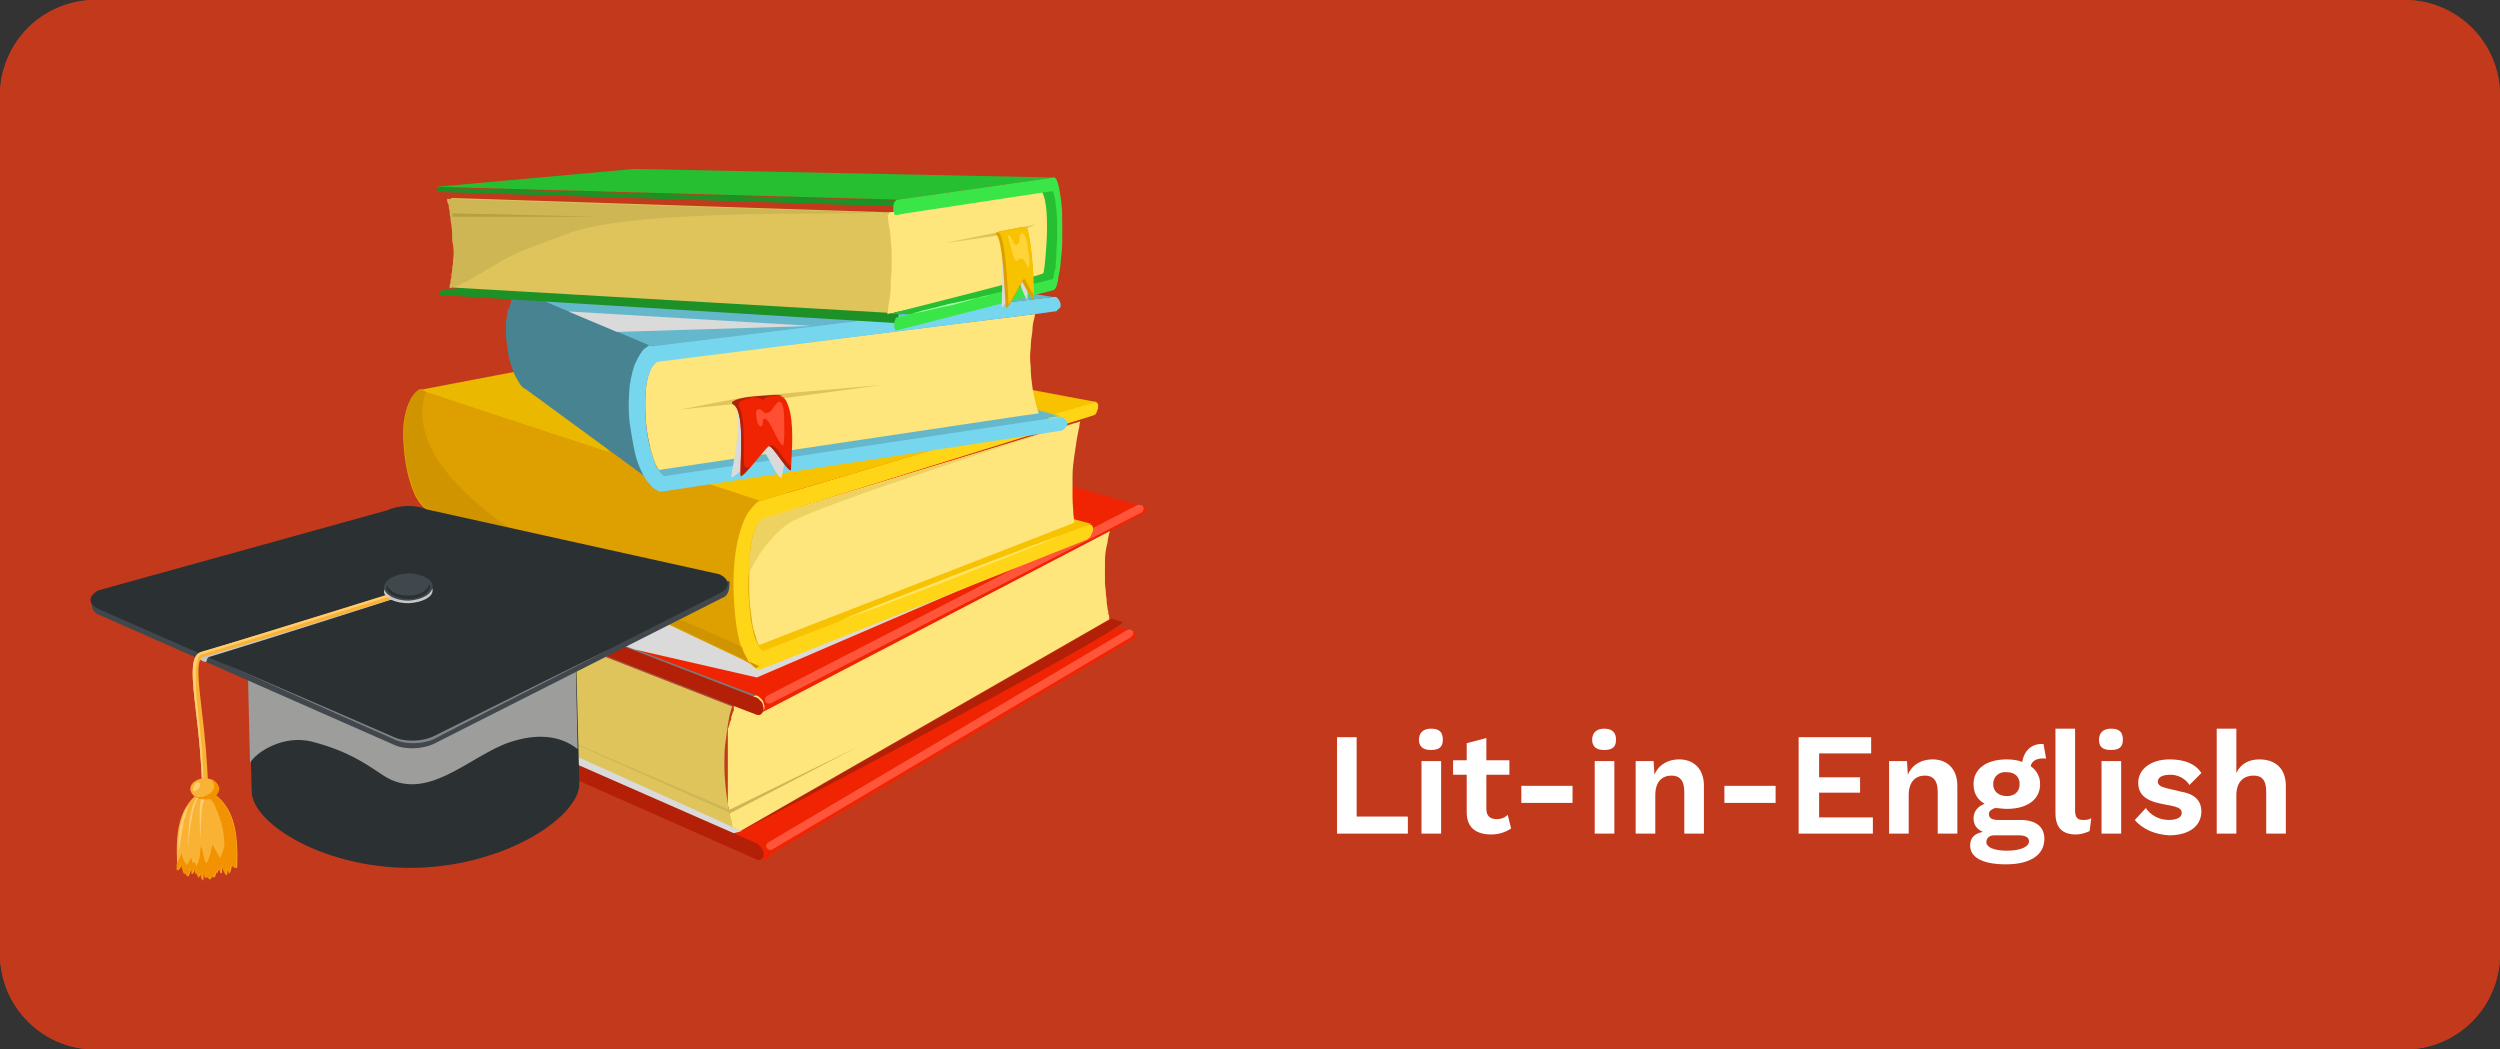 <?xml version="1.0" encoding="utf-8"?>
<!-- Generator: Adobe Illustrator 23.0.1, SVG Export Plug-In . SVG Version: 6.00 Build 0)  -->
<svg version="1.1" id="Layer_1" xmlns="http://www.w3.org/2000/svg" xmlns:xlink="http://www.w3.org/1999/xlink" x="0px" y="0px"
	 viewBox="0 0 293 123" style="enable-background:new 0 0 293 123;" xml:space="preserve">
<rect x="0" y="0" width="293" height="123" fill="#333333" stroke="none"/>
<style type="text/css">
	.st0{clip-path:url(#SVGID_4_);fill:#C3391C;}
	.st1{opacity:0.27;clip-path:url(#SVGID_4_);}
	.st2{fill:#C3391C;}
	.st3{fill:#FFFFFF;}
	.st4{enable-background:new    ;}
	.st5{clip-path:url(#SVGID_8_);enable-background:new    ;}
	.st6{fill:#103D63;}
	.st7{fill:#0F3B60;}
	.st8{clip-path:url(#SVGID_10_);enable-background:new    ;}
	.st9{fill:#767676;}
	.st10{fill:#7A7A7A;}
	.st11{fill:#7E7E7E;}
	.st12{fill:#838383;}
	.st13{fill:#878787;}
	.st14{fill:#8C8C8C;}
	.st15{fill:#909090;}
	.st16{fill:#F02402;}
	.st17{fill:#B32007;}
	.st18{fill:#FEE57C;}
	.st19{fill:#FF563B;}
	.st20{fill:#DADADA;}
	.st21{fill:#DEC45B;}
	.st22{fill:#CFB655;}
	.st23{fill:#F7C200;}
	.st24{fill:#DE9F00;}
	.st25{fill:#EDD161;}
	.st26{fill:#FFD518;}
	.st27{fill:#EBB800;}
	.st28{clip-path:url(#SVGID_12_);enable-background:new    ;}
	.st29{fill:#11446E;}
	.st30{fill:#65B8CC;}
	.st31{fill:#488391;}
	.st32{fill:#75D6ED;}
	.st33{fill:#1D9125;}
	.st34{fill:#26BF31;}
	.st35{fill:#3AE647;}
	.st36{fill:#D4BB57;}
	.st37{fill:#B89F42;}
	.st38{fill:#FFE466;}
	.st39{fill:#A5FFAD;}
	.st40{fill:#CF9400;}
	.st41{fill:#FF4E31;}
	.st42{fill:#FFD438;}
	.st43{fill:#2B3033;}
	.st44{fill:#9D9D9C;}
	.st45{fill:#41484D;}
	.st46{fill:#808385;}
	.st47{fill:#C6C6C6;}
	.st48{fill:#F9B233;}
	.st49{fill:#FFCD73;}
	.st50{fill:#F39200;}
</style>
<g>
	<g>
		<g>
			<defs>
				<path id="SVGID_1_" d="M281.8,123H11.2C5,123,0,118,0,111.8V11.2C0,5,5,0,11.2,0h270.6C288,0,293,5,293,11.2v100.6
					C293,118,288,123,281.8,123z"/>
			</defs>
			<clipPath id="SVGID_2_">
				<use xlink:href="#SVGID_1_"  style="overflow:visible;"/>
			</clipPath>
		</g>
		<g>
			<defs>
				<path id="SVGID_3_" d="M281.8,123H11.2C5,123,0,118,0,111.8V11.2C0,5,5,0,11.2,0h270.6C288,0,293,5,293,11.2v100.6
					C293,118,288,123,281.8,123z"/>
			</defs>
			<use xlink:href="#SVGID_3_"  style="overflow:visible;fill:#C3391C;"/>
			<clipPath id="SVGID_4_">
				<use xlink:href="#SVGID_3_"  style="overflow:visible;"/>
			</clipPath>
			<path class="st0" d="M281.8,123H11.2C5,123,0,118,0,111.8V11.2C0,5,5,0,11.2,0h270.6C288,0,293,5,293,11.2v100.6
				C293,118,288,123,281.8,123z"/>
			<g class="st1">
				<path class="st2" d="M4.7-39.7c-18.4,4.2-40.4,17.5-51.4,32.8c-9.7,13.4-16,27.9-16.8,44.4C-65,64-61.8,93.1-43.5,112.4
					c12.4,13.2,29.9,23.7,47.5,28.4c13.1,3.4,53.2,6.9,72.1,0c14.1-5.1,27.8-11.7,38.1-22.5c6.1-6.4,11.7-13.2,15.9-21
					c7.1-13.3,9.6-28.8,8.1-43.8c-1.4-15-4.6-30.7-11.8-44c-7-13-16.1-23.5-28-32.1C85.4-32,47.1-49.3,4.7-39.7z"/>
			</g>
		</g>
		<g>
			<defs>
				<path id="SVGID_5_" d="M281.8,123H11.2C5,123,0,118,0,111.8V11.2C0,5,5,0,11.2,0h270.6C288,0,293,5,293,11.2v100.6
					C293,118,288,123,281.8,123z"/>
			</defs>
			<clipPath id="SVGID_6_">
				<use xlink:href="#SVGID_5_"  style="overflow:visible;"/>
			</clipPath>
		</g>
	</g>
	<g>
		<g>
			<path class="st3" d="M165,95.8v1.9h-8.3V86.4h2.3v9.3H165z"/>
			<path class="st3" d="M166.3,86.7c0-0.8,0.5-1.3,1.4-1.3c1,0,1.4,0.4,1.4,1.3s-0.5,1.2-1.4,1.2C166.8,87.9,166.3,87.5,166.3,86.7z
				 M168.9,97.7h-2.3v-8.5h2.3V97.7z"/>
			<path class="st3" d="M177.1,97.1c-0.6,0.4-1.4,0.7-2.3,0.7c-1.7,0-2.9-0.7-2.9-2.6v-4.4h-1.6v-1.7h1.6v-2l2.3-0.6v2.6h2.7v1.7
				h-2.7v4c0,0.8,0.4,1.2,1.2,1.2c0.6,0,1-0.2,1.3-0.5L177.1,97.1z"/>
			<path class="st3" d="M184.3,94.1h-6v-2h6V94.1z"/>
			<path class="st3" d="M186.6,86.7c0-0.8,0.5-1.3,1.4-1.3s1.4,0.4,1.4,1.3s-0.5,1.2-1.4,1.2S186.6,87.5,186.6,86.7z M189.2,97.7
				h-2.3v-8.5h2.3V97.7z"/>
			<path class="st3" d="M199.7,92.1v5.6h-2.3v-4.9c0-1.4-0.6-1.9-1.5-1.9c-1,0-1.9,0.6-1.9,2.3v4.5h-2.3v-8.5h2.1l0.1,1.6
				c0.5-1.2,1.6-1.8,2.9-1.8C198.4,89,199.7,90,199.7,92.1z"/>
			<path class="st3" d="M208.1,94.1h-6v-2h6V94.1z"/>
			<path class="st3" d="M210.9,86.4h8.4v1.9h-6.1v2.8h4.8v1.8h-4.8v2.9h6.3v1.9h-8.7V86.4z"/>
			<path class="st3" d="M229.4,92.1v5.6h-2.3v-4.9c0-1.4-0.6-1.9-1.5-1.9c-1,0-1.9,0.6-1.9,2.3v4.5h-2.3v-8.5h2.1l0.1,1.6
				c0.5-1.2,1.6-1.8,2.9-1.8C228.1,89,229.4,90,229.4,92.1z"/>
			<path class="st3" d="M239.6,98.3c0,2-1.8,3-4.5,3c-2.9,0-4.2-0.9-4.2-2.2c0-0.8,0.4-1.4,1.5-1.6c-0.7-0.3-1.1-0.8-1.1-1.6
				c0-0.8,0.5-1.4,1.3-1.7c-0.9-0.5-1.3-1.3-1.3-2.3c0-1.8,1.5-2.9,3.9-2.9c0.7,0,1.3,0.1,1.8,0.3c0.2-1.2,1-2.2,2.5-2.1l0.3,1.7
				c-1.1-0.1-1.7,0.3-1.8,0.9c0.7,0.5,1.1,1.2,1.1,2.1c0,1.8-1.5,2.9-3.9,2.9c-0.5,0-1-0.1-1.4-0.1c-0.5,0.2-0.7,0.4-0.7,0.7
				c0,0.5,0.4,0.7,1.1,0.7h2.6C238.6,96.1,239.6,96.9,239.6,98.3z M237.8,98.6c0-0.4-0.3-0.7-1.2-0.7h-2.9c-0.5,0-0.9,0.3-0.9,0.8
				c0,0.6,0.9,1,2.4,1C236.9,99.7,237.8,99.2,237.8,98.6z M233.6,91.9c0,0.9,0.7,1.4,1.6,1.4c0.9,0,1.5-0.5,1.5-1.4
				c0-0.9-0.6-1.4-1.5-1.4C234.3,90.4,233.6,91,233.6,91.9z"/>
			<path class="st3" d="M243.2,95c0,0.8,0.3,1.1,0.9,1.1c0.4,0,0.6,0,1-0.2l-0.2,1.5c-0.4,0.2-1,0.4-1.6,0.4c-1.6,0-2.4-0.8-2.4-2.5
				v-9.9h2.3V95z"/>
			<path class="st3" d="M246,86.7c0-0.8,0.5-1.3,1.4-1.3c1,0,1.4,0.4,1.4,1.3s-0.5,1.2-1.4,1.2C246.4,87.9,246,87.5,246,86.7z
				 M248.6,97.7h-2.3v-8.5h2.3V97.7z"/>
			<path class="st3" d="M250.2,96.1l1.3-1.4c0.5,0.8,1.5,1.4,2.7,1.4c0.9,0,1.5-0.3,1.5-0.8c0-0.4-0.2-0.6-0.9-0.8l-1.5-0.3
				c-2-0.4-2.7-1.2-2.7-2.5c0-1.4,1.3-2.7,3.7-2.7c1.7,0,3,0.5,3.7,1.6l-1.4,1.4c-0.5-0.8-1.4-1.2-2.2-1.2c-1,0-1.5,0.3-1.5,0.8
				c0,0.4,0.3,0.6,1.1,0.8l1.7,0.4c1.7,0.3,2.3,1.2,2.3,2.3c0,1.6-1.3,2.8-3.8,2.8C252.6,97.8,251.1,97.2,250.2,96.1z"/>
			<path class="st3" d="M259.8,85.4h2.3v5.2c0.5-1.1,1.5-1.6,2.7-1.6c1.8,0,3.1,1,3.1,3.1v5.6h-2.3v-4.9c0-1.5-0.6-1.9-1.5-1.9
				c-1,0-2,0.6-2,2.3v4.5h-2.3V85.4z"/>
		</g>
	</g>
	<g>
		<g>
			<g class="st4">
				<defs>
					<path id="SVGID_7_" class="st4" d="M91.4,61.9C76.2,68.5,61,75.1,45.8,81.7l0,0l0,0l0,0l0,0L91.4,61.9
						C91.4,61.9,91.4,61.9,91.4,61.9L91.4,61.9L91.4,61.9L91.4,61.9z"/>
				</defs>
				<clipPath id="SVGID_8_">
					<use xlink:href="#SVGID_7_"  style="overflow:visible;"/>
				</clipPath>
				<g class="st5">
					<polygon class="st6" points="45.8,81.7 91.5,61.9 91.4,61.9 91.4,61.9 91.4,61.9 91.4,61.9 45.8,81.7 45.8,81.7 45.8,81.7 
						45.8,81.7 45.8,81.7 					"/>
					<polygon class="st7" points="45.8,81.7 91.4,61.9 91.4,61.9 91.4,61.9 91.4,61.9 91.4,61.9 45.8,81.7 45.8,81.7 45.8,81.7 
						45.8,81.7 45.8,81.7 					"/>
				</g>
			</g>
			<g class="st4">
				<defs>
					<path id="SVGID_9_" class="st4" d="M45,66.9L91.9,49c0,0,0,0,0.1,0c0,0,0,0,0,0c0,0,0,0,0,0c0,0,0,0,0,0L45.1,66.8c0,0,0,0,0,0
						C45.1,66.8,45.1,66.8,45,66.9C45,66.8,45,66.8,45,66.9C45,66.8,45,66.8,45,66.9z"/>
				</defs>
				<clipPath id="SVGID_10_">
					<use xlink:href="#SVGID_9_"  style="overflow:visible;"/>
				</clipPath>
				<g class="st8">
					<path class="st9" d="M45,66.9L91.9,49c0,0,0,0,0,0c0,0,0,0,0,0s0,0,0,0c0,0,0,0,0,0L45,66.9L45,66.9C45,66.8,45,66.8,45,66.9
						C45,66.8,45,66.8,45,66.9C45,66.8,45,66.8,45,66.9L45,66.9z"/>
					<path class="st10" d="M45,66.8L91.9,49l0,0c0,0,0,0,0,0l0,0c0,0,0,0,0,0L45,66.8L45,66.8L45,66.8C45,66.8,45,66.8,45,66.8
						C45,66.8,45,66.8,45,66.8L45,66.8z"/>
					<path class="st11" d="M45,66.8L91.9,49h0l0,0c0,0,0,0,0,0c0,0,0,0,0,0L45,66.8L45,66.8L45,66.8L45,66.8
						C45,66.8,45,66.8,45,66.8L45,66.8z"/>
					<path class="st12" d="M45,66.8L92,49l0,0c0,0,0,0,0,0h0l0,0L45,66.8L45,66.8C45.1,66.8,45.1,66.8,45,66.8L45,66.8
						C45,66.8,45,66.8,45,66.8L45,66.8z"/>
					<polygon class="st13" points="45.1,66.8 92,49 92,49 92,49 92,49 92,49 45.1,66.8 45.1,66.8 45.1,66.8 45.1,66.8 45.1,66.8 
											"/>
					<path class="st14" d="M45.1,66.8L92,49l0,0h0h0l0,0L45.1,66.8L45.1,66.8L45.1,66.8L45.1,66.8C45.1,66.8,45.1,66.8,45.1,66.8
						L45.1,66.8z"/>
					<polygon class="st15" points="45.1,66.8 92,49 92,49 92,49 92,49 92,49 45.1,66.8 45.1,66.8 45.1,66.8 45.1,66.8 45.1,66.8 
											"/>
				</g>
			</g>
			<path class="st16" d="M133.4,74.3C133.4,74.3,133.4,74.3,133.4,74.3C133.4,74.3,133.4,74.3,133.4,74.3L133.4,74.3
				C133.4,74.2,133.4,74.2,133.4,74.3C133.4,74.2,133.4,74.2,133.4,74.3L133.4,74.3C133.4,74.2,133.4,74.2,133.4,74.3
				C133.4,74.2,133.4,74.2,133.4,74.3C133.4,74.2,133.4,74.2,133.4,74.3C133.4,74.2,133.4,74.2,133.4,74.3c0-0.1,0-0.1,0-0.1
				c0,0,0,0,0,0c0,0,0,0,0,0c0,0,0,0,0,0v0v0c0,0,0,0,0,0c0,0,0,0,0,0c0,0,0,0,0,0s0,0,0,0c0,0,0,0,0,0v0c0,0,0,0,0,0l0,0l0,0l0,0
				c0,0,0,0,0,0c0,0,0,0,0,0c0,0,0,0,0,0c0,0,0,0,0,0c0,0,0,0,0,0c0,0,0,0,0,0c0,0,0,0,0,0c0,0,0,0,0,0c0,0,0,0,0,0c0,0,0,0,0,0
				c0,0,0,0,0,0c0,0,0,0,0,0c0,0,0,0,0,0l0,0l0,0l0,0c0,0,0,0,0,0c0,0,0,0,0,0c0,0,0,0,0,0c0,0,0,0,0,0c0,0,0,0,0,0c0,0,0,0,0,0
				c0,0,0,0,0,0c0,0,0,0,0,0c0,0,0,0,0,0c0,0,0,0,0,0c0,0,0,0,0,0c0,0,0,0,0,0c0,0,0,0,0,0c0,0,0,0,0,0c0,0,0,0,0,0c0,0,0,0,0,0
				c0,0,0,0,0,0v0c0,0,0,0,0,0c0,0,0,0,0,0l0,0l0,0l0,0l0,0c0,0,0,0,0,0c0,0,0,0,0,0c0,0,0,0,0,0c0,0,0,0,0,0c0,0,0,0,0,0v0
				c0,0,0,0,0,0c0,0,0,0,0,0c0,0,0,0,0,0l0,0c0,0,0,0,0,0c0,0,0,0,0,0s0,0,0,0c0,0,0,0,0,0l0,0h0c0,0,0,0,0,0c0,0,0,0,0,0
				c0,0,0,0,0,0s0,0,0,0c0,0,0,0,0,0s0,0,0,0v0c0,0,0,0,0,0c0,0,0,0,0,0c0,0,0,0,0,0l0,0c0,0,0,0,0,0c0,0,0,0,0,0l0,0c0,0,0,0,0,0
				c0,0,0,0,0,0s0,0,0,0l0,0h0l-2.3-0.7L86.1,97.8l2.5,1.1c0.1,0.1,0.3,0.1,0.3,0.2c0.1,0.1,0.2,0.2,0.3,0.3
				c0.1,0.1,0.2,0.3,0.2,0.4c0,0,0,0,0,0c0.1,0.1,0.1,0.3,0.1,0.4c0,0.1,0,0.1,0,0.2c0,0.1,0,0.1-0.1,0.2l0,0l0,0
				c0,0.1,0,0.1-0.1,0.1h0c0,0,0,0,0,0c0,0-0.1,0.1-0.1,0.1l43.8-26c0,0,0,0,0,0c0,0,0,0,0,0c0,0,0,0,0,0c0,0,0,0,0,0c0,0,0,0,0,0
				c0,0,0,0,0,0c0,0,0,0,0,0c0,0,0,0,0,0c0,0,0,0,0,0c0,0,0,0,0,0c0,0,0,0,0,0s0,0,0,0c0,0,0,0,0,0v0c0,0,0,0,0,0c0,0,0,0,0,0l0,0
				c0,0,0,0,0,0s0,0,0,0l0,0c0,0,0,0,0,0c0,0,0,0,0,0c0,0,0,0,0,0v0c0,0,0,0,0,0v0c0,0,0,0,0,0l0,0l0,0v0c0,0,0,0,0,0c0,0,0,0,0,0
				l0,0c0,0,0,0,0,0l0,0l0,0c0,0,0,0,0,0v0v0c0,0,0,0,0,0l0,0v0c0,0,0,0,0,0c0,0,0,0,0,0c0,0,0,0,0,0c0,0,0,0,0,0c0,0,0,0,0,0
				c0,0,0,0,0,0v0l0,0v0c0,0,0,0,0,0c0,0,0,0,0,0l0,0l0,0V74.3L133.4,74.3L133.4,74.3L133.4,74.3C133.4,74.4,133.4,74.4,133.4,74.3
				L133.4,74.3L133.4,74.3C133.4,74.3,133.4,74.3,133.4,74.3L133.4,74.3L133.4,74.3C133.4,74.3,133.4,74.3,133.4,74.3L133.4,74.3
				C133.4,74.3,133.4,74.3,133.4,74.3L133.4,74.3C133.4,74.3,133.4,74.3,133.4,74.3z"/>
			<path class="st17" d="M131.6,72.9l-1.3-0.4L86.9,97.4C87.1,97.3,131,74.3,131.6,72.9z"/>
			<g>
				<polygon class="st10" points="45.1,66.8 92,49 131.1,59.8 86,82.8 				"/>
			</g>
			<path class="st18" d="M130.9,60.3c0.1-0.3,0.2-0.5,0.2-0.5L86,82.8c0,0,0,0,0,0c0,0,0,0,0,0c0,0,0,0,0,0c0,0,0,0,0,0.1
				c0,0,0,0.1,0,0.2c0,0,0,0.1,0,0.1c0,0.1,0,0.2-0.1,0.2h0l0,0l0,0c0,0.1,0,0.2-0.1,0.3c0,0.1,0,0.2-0.1,0.3c0,0,0,0,0,0
				c0,0,0,0.1,0,0.1c0,0,0,0.1,0,0.1c0,0.1,0,0.2-0.1,0.3c0,0.1-0.1,0.2-0.1,0.3c0,0.1,0,0.2-0.1,0.3c0,0.1,0,0.2-0.1,0.3
				c0,0.1,0,0.2,0,0.3c0,0.1,0,0.1,0,0.2c0,0,0,0.1,0,0.1c0,0.1,0,0.2,0,0.2c0,0.1,0,0.2,0,0.3c0,0.1,0,0.2,0,0.3c0,0.1,0,0.2,0,0.3
				c0,0,0,0.1,0,0.1c0,0,0,0,0,0s0,0,0,0c0,0,0,0.1,0,0.1c0,0.1,0,0.2,0,0.2c0,0.1,0,0.2,0,0.2c0,0.1,0,0.2,0,0.2c0,0.1,0,0.1,0,0.2
				c0,0.1,0,0.1,0,0.2c0,0.1,0,0.1,0,0.2c0,0.1,0,0.1,0,0.2c0,0.1,0,0.1,0,0.2c0,0.1,0,0.1,0,0.2c0,0.1,0,0.1,0,0.2
				c0,0.1,0,0.1,0,0.2c0,0,0,0,0,0c0,0,0,0,0,0c0,0,0,0,0,0c0,0,0,0,0,0.1c0,0.1,0,0.1,0,0.2c0,0.1,0,0.1,0,0.2c0,0.1,0,0.1,0,0.2
				c0,0.1,0,0.1,0,0.2c0,0.1,0,0.2,0,0.3c0,0.1,0,0.2,0,0.3c0,0.1,0,0.2,0,0.2c0,0,0,0,0,0c0,0,0,0,0,0c0,0.1,0,0.2,0,0.3
				c0,0.1,0,0.2,0,0.3c0,0.1,0,0.2,0,0.3c0,0.1,0,0.2,0,0.3c0,0.1,0,0.2,0,0.3c0,0,0,0,0,0v0c0,0,0,0,0,0c0,0.1,0,0.2,0,0.3
				c0,0.1,0,0.2,0,0.3c0,0.1,0,0.2,0,0.3c0,0.1,0,0.2,0,0.3c0,0.1,0,0.1,0,0.2c0,0,0,0,0,0c0,0.1,0,0.1,0,0.2c0,0.1,0,0.2,0.1,0.3
				c0,0.1,0,0.2,0.1,0.3c0,0.1,0,0.2,0,0.3c0,0,0,0,0,0.1c0,0,0,0,0,0c0,0,0,0,0,0.1c0,0.1,0,0.1,0,0.2c0,0.1,0,0.2,0.1,0.3
				c0,0.1,0,0.2,0.1,0.3c0,0,0,0.1,0,0.1c0,0.1,0,0.1,0,0.1c0,0,0,0,0,0.1c0,0.1,0,0.2,0.1,0.3c0,0.1,0,0.1,0,0.1c0,0.1,0,0.1,0,0.2
				c0,0.1,0.1,0.3,0.1,0.3c0,0,0,0,0,0.1c0,0,0,0,0,0.1c0,0,0,0.1,0,0.1c0,0,0,0.1,0,0.1c0,0,0,0,0,0.1c0,0,0,0,0,0l44.1-25.3
				c0,0,0-0.1,0-0.2c0,0,0,0,0,0c0,0,0,0,0-0.1c0-0.1,0-0.2-0.1-0.3c0,0,0-0.1,0-0.1c0,0,0,0,0,0c0-0.2,0-0.3-0.1-0.5
				c0,0,0-0.1,0-0.1c0-0.2-0.1-0.5-0.1-0.8c0,0,0,0,0-0.1c0-0.3-0.1-0.6-0.1-1v0c0-0.3-0.1-0.7-0.1-1.1c0,0,0,0,0,0
				c0-0.4,0-0.8,0-1.2c0,0,0,0,0,0c0-0.4,0-0.9,0-1.3c0-0.7,0.1-1.5,0.3-2.2c0,0,0,0,0-0.1c0.1-0.7,0.3-1.3,0.4-1.8
				C130.6,61.1,130.8,60.7,130.9,60.3L130.9,60.3C130.9,60.3,130.9,60.3,130.9,60.3z"/>
			<path class="st16" d="M134.4,59.6L134.4,59.6C134.4,59.6,134.4,59.6,134.4,59.6C134.4,59.6,134.4,59.6,134.4,59.6
				C134.4,59.6,134.4,59.6,134.4,59.6C134.4,59.6,134.4,59.6,134.4,59.6C134.4,59.6,134.4,59.6,134.4,59.6L134.4,59.6L134.4,59.6
				C134.4,59.6,134.4,59.6,134.4,59.6L134.4,59.6c0-0.1,0-0.1,0-0.1s0,0,0,0c0,0,0,0,0,0c0,0,0,0,0,0v0c0,0,0,0,0,0c0,0,0,0,0,0
				c0,0,0,0,0,0s0,0,0,0c0,0,0,0,0,0v0c0,0,0,0,0,0c0,0,0,0,0,0c0,0,0,0,0,0l0,0c0,0,0,0,0,0l0,0c0,0,0,0,0,0c0,0,0,0,0,0
				c0,0,0,0,0,0c0,0,0,0,0,0c0,0,0,0,0,0c0,0,0,0,0,0c0,0,0,0,0,0c0,0,0,0,0,0c0,0,0,0,0,0c0,0,0,0,0,0c0,0,0,0,0,0c0,0,0,0,0,0
				c0,0,0,0,0,0c0,0,0,0,0,0c0,0,0,0,0,0c0,0,0,0,0,0c0,0,0,0,0,0v0c0,0,0,0,0,0c0,0,0,0,0,0h0c0,0,0,0,0,0h0c0,0,0,0,0,0
				c0,0,0,0,0,0c0,0,0,0,0,0l0,0c0,0,0,0,0,0h0c0,0,0,0,0,0c0,0,0,0,0,0l0,0c0,0,0,0,0,0h0l0,0c0,0,0,0,0,0l0,0c0,0,0,0,0,0
				c0,0,0,0,0,0c0,0,0,0,0,0c0,0,0,0,0,0c0,0,0,0,0,0c0,0,0,0,0,0c0,0,0,0,0,0c0,0,0,0,0,0c0,0,0,0,0,0c0,0,0,0,0,0c0,0,0,0,0,0
				c0,0,0,0,0,0s0,0,0,0h0h0c0,0,0,0,0,0c0,0,0,0,0,0c0,0,0,0,0,0s0,0,0,0l0,0c0,0,0,0,0,0h0c0,0,0,0,0,0c0,0,0,0,0,0s0,0,0,0l0,0
				c0,0,0,0,0,0L91.8,47.3l0,0l0,0l0,0h0l0,0c0,0,0,0,0,0s0,0,0,0h0c0,0,0,0,0,0h0h0h0c0,0,0,0,0,0s0,0,0,0l0,0c0,0,0,0,0,0
				c0,0,0,0,0,0c0,0,0,0,0,0l0,0c0,0,0,0,0,0c0,0,0,0,0,0c0,0,0,0,0,0h0c0,0,0,0,0,0h0l0,0l0,0h0c0,0,0,0,0,0l0,0c0,0,0,0,0,0h0
				c0,0,0,0,0,0l0,0c0,0,0,0,0,0c0,0,0,0,0,0s0,0,0,0c0,0,0,0,0,0h0v0c0,0,0,0,0,0l0,0c0,0,0,0,0,0l0,0l0,0
				C75.8,53.2,60.1,59,44.4,64.8l0,0h0l0,0c0,0,0,0,0,0c0,0-0.1,0-0.1,0l0,0h0l0,0l0,0l0,0c0,0,0,0,0,0l0,0l0,0c0,0,0,0,0,0l0,0
				l0.1-0.1c0,0,0,0,0,0c0,0,0.1,0,0.1,0c0,0,0.1,0,0.1,0c0,0,0,0,0,0l0,0c0,0,0,0,0.1,0l0,0l0,0c0,0,0,0,0,0l0,0l43.9,16.8
				c0.1,0,0.3,0.1,0.4,0.2c0.1,0.1,0.2,0.2,0.3,0.3c0.1,0.1,0.2,0.3,0.2,0.4l0,0l0,0c0,0.1,0.1,0.3,0.1,0.4c0,0.1,0,0.2,0,0.2v0
				c0,0,0,0,0,0c0,0.1,0,0.1-0.1,0.2c0,0.1-0.1,0.1-0.1,0.2c0,0-0.1,0.1-0.1,0.1l44.9-23.4c0,0,0,0,0.1,0c0,0,0,0,0,0c0,0,0,0,0,0
				c0,0,0,0,0,0s0,0,0,0c0,0,0,0,0,0c0,0,0,0,0,0h0c0,0,0,0,0,0s0,0,0,0c0,0,0,0,0,0c0,0,0,0,0,0c0,0,0,0,0,0c0,0,0,0,0,0
				c0,0,0,0,0,0l0,0c0,0,0,0,0,0c0,0,0,0,0,0l0,0c0,0,0,0,0,0c0,0,0,0,0,0c0,0,0,0,0,0v0c0,0,0,0,0,0c0,0,0,0,0,0c0,0,0,0,0,0
				c0,0,0,0,0,0l0,0c0,0,0,0,0,0c0,0,0,0,0,0l0,0v0c0,0,0,0,0,0s0,0,0,0c0,0,0,0,0,0c0,0,0,0,0,0s0,0,0,0v0v0c0,0,0,0,0,0l0,0
				c0,0,0,0,0,0c0,0,0,0,0,0c0,0,0,0,0,0v0c0,0,0,0,0,0s0,0,0,0c0,0,0,0,0,0c0,0,0,0,0,0c0,0,0,0,0,0s0,0,0,0v0c0,0,0,0,0,0
				c0,0,0,0,0,0l0,0l0,0c0,0,0,0,0,0c0,0,0,0,0,0l0,0v0l0,0l0,0l0,0v0C134.4,59.8,134.4,59.8,134.4,59.6
				C134.4,59.7,134.4,59.7,134.4,59.6C134.4,59.7,134.4,59.7,134.4,59.6C134.4,59.7,134.4,59.7,134.4,59.6
				C134.4,59.7,134.4,59.7,134.4,59.6C134.4,59.7,134.4,59.7,134.4,59.6L134.4,59.6C134.4,59.7,134.4,59.7,134.4,59.6
				C134.4,59.7,134.4,59.7,134.4,59.6L134.4,59.6C134.4,59.7,134.4,59.7,134.4,59.6z"/>
			<path class="st19" d="M90,81.5c-0.3,0.1-0.4,0.5-0.3,0.7l0,0c0.1,0.3,0.5,0.3,0.7,0.2l43.3-22.3c0.3-0.1,0.4-0.5,0.3-0.7l0,0
				c-0.1-0.2-0.4-0.3-0.7-0.2L90,81.5z"/>
			<path class="st20" d="M88.9,78.4L58.4,59.6c-4.7,1.7-9.3,3.5-14,5.2h0l0,0c0,0,0,0,0,0c0,0-0.1,0-0.1,0l0,0h0l0,0l0,0
				c0,0,0,0,0,0l0,0l0.1-0.1c0,0,0,0,0,0c0,0,0.1,0,0.1,0c0,0,0.1,0,0.1,0c0,0,0,0,0,0l0,0c0,0,0,0,0.1,0l0,0l0,0c0,0,0,0,0,0l0,0
				l29.6,11.4l14.4,3.3l29.5-12.7L88.9,78.4z"/>
			<path class="st21" d="M85.9,97.1c-0.1-0.4-0.2-1-0.4-1.8c-0.1-0.7-0.3-1.6-0.4-2.5c-0.1-0.9-0.2-2-0.2-3c0-0.9,0-1.8,0.1-2.6
				c0.1-0.8,0.2-1.5,0.3-2.2c0.1-0.6,0.2-1.2,0.3-1.5c0.1-0.4,0.2-0.6,0.2-0.7l-40.9-16c0,0-0.1,0-0.2,0.1c-0.1,0.1-0.3,0.3-0.4,0.6
				c-0.1,0.4-0.2,1-0.3,1.9c0,0.9,0,2.1,0.1,3.7c0.1,1.2,0.3,2.2,0.4,3.1c0.2,0.8,0.3,1.5,0.5,2.1c0.2,0.5,0.3,0.9,0.5,1.3
				c0.1,0.3,0.3,0.5,0.4,0.6l40.1,17.6C86.1,97.8,86.1,97.5,85.9,97.1z"/>
			<path class="st22" d="M53.9,83c1.6,0.7,3.6,2.2,5.4,2.3c-3.7-2.6-8.2-4.3-11-8.1C47,75.3,47.2,73,47.8,71
				c0.5-1.8,1.4-1.8,3.1-1.8l0-0.1L45.6,67c-0.4,0.2-0.8,0.4-1.2,0.7c-0.1,0.4-0.2,0.9-0.2,1.7c0,0.9,0,2.1,0.1,3.7
				c0,0.2,0,0.4,0.1,0.5c0.1,0.7,0.2,1.3,0.3,1.7c0,0.3,0.1,0.5,0.1,0.8c0,0,0,0,0,0.1c0.2,0.8,0.3,1.5,0.5,2.1
				c0.2,0.5,0.3,0.9,0.5,1.3c0.1,0.1,0.1,0.2,0.2,0.3c0.3,0.3,0.7,0.5,1,0.7l1.2,0.5c0.6,0.2,1.2,0.4,1.7,0.5
				C51.2,82,52.5,82.4,53.9,83z"/>
			<g>
				<path class="st16" d="M89.8,98.9c-0.1-0.1-0.2-0.3-0.3-0.3c-0.1-0.1-0.2-0.2-0.4-0.2l-2.5-1.1c0,0-39.4-17.7-39.6-17.8
					c-1.1-0.5-2-6.9-1.3-12.4c-0.7-0.3-1.4-0.6-2-0.9c-0.6,1.8-0.4,4.1-0.2,5.9c0.1,1.4,0.3,2.5,0.5,3.5c0.2,1,0.4,1.8,0.7,2.5
					c0.2,0.7,0.5,1.3,0.7,1.7c0.2,0.4,0.4,0.8,0.6,1c0,0,0,0,0,0.1c0,0,0,0.1,0.1,0.1c0,0,0,0,0,0.1c0,0,0,0,0.1,0.1
					c0,0,0,0,0.1,0.1c0,0,0,0,0,0.1c0,0,0,0,0.1,0l0.2,0.1l42.7,19.1c0.1,0.1,0.2,0.1,0.4,0.1c0.1,0,0.2,0,0.3-0.1
					c0.1-0.1,0.2-0.1,0.2-0.2c0-0.1,0.1-0.2,0.1-0.4c0-0.1,0-0.3-0.1-0.4C89.9,99.2,89.9,99,89.8,98.9z"/>
			</g>
			<g>
				<path class="st20" d="M86.9,97.4C84.2,96.1,47.2,79.5,47,79.4c-1.1-0.5-2-6.9-1.3-12.4c-0.7-0.3-1.4-0.6-2-0.9
					c-0.6,1.8-0.4,4.1-0.2,5.9c0.1,1.4,0.3,2.5,0.5,3.5c0.2,1,0.4,1.8,0.7,2.5c0.2,0.7,0.5,1.3,0.7,1.7c0.2,0.4,0.4,0.8,0.6,1
					c0,0,0,0,0,0.1c0,0,0,0.1,0.1,0.1c0,0,0,0,0,0.1c0,0,0,0,0.1,0.1c0,0,0,0,0.1,0.1c0,0,0,0,0,0.1c0,0,0,0,0.1,0l0.2,0.1L84,98
					C84,98,86.1,97.7,86.9,97.4z"/>
			</g>
			<g>
				<path class="st17" d="M88.5,81.7c0.1,0,0.3,0.1,0.4,0.2c0.1,0.1,0.2,0.2,0.3,0.3c0.1,0.1,0.2,0.3,0.2,0.4c0,0.1,0.1,0.3,0.1,0.4
					c0,0.1,0,0.3-0.1,0.4c0,0.1-0.1,0.2-0.2,0.3c-0.1,0.1-0.2,0.1-0.3,0.1c-0.1,0-0.2,0-0.4-0.1l-2.6-1l-40.9-16c0,0-0.1,0-0.2,0.1
					c-0.1,0.1-0.3,0.3-0.4,0.6c-0.1,0.4-0.2,1-0.3,1.9c0,0.9,0,2.1,0.1,3.7c0.1,1.2,0.3,2.2,0.4,3.1c0.2,0.8,0.3,1.5,0.5,2.1
					c0.2,0.5,0.3,0.9,0.5,1.3c0.1,0.3,0.3,0.5,0.4,0.6l40.1,17.6l2.5,1.1c0.1,0.1,0.3,0.1,0.3,0.2c0.1,0.1,0.2,0.2,0.3,0.3
					c0.1,0.1,0.2,0.3,0.2,0.4c0.1,0.1,0.1,0.3,0.1,0.4c0,0.1,0,0.3-0.1,0.4c0,0.1-0.1,0.2-0.2,0.2c-0.1,0.1-0.2,0.1-0.3,0.1
					c-0.1,0-0.2,0-0.3-0.1L45.9,81.8l-0.2-0.1c0,0,0,0,0,0c0,0,0,0,0,0c0,0,0,0,0,0c0,0,0,0-0.1-0.1c0,0,0,0-0.1-0.1
					c0,0,0-0.1,0-0.1c0,0,0,0-0.1-0.1c0,0,0-0.1,0-0.1c-0.2-0.2-0.4-0.5-0.6-1c-0.2-0.4-0.4-1-0.7-1.7c-0.2-0.7-0.4-1.5-0.6-2.5
					c-0.2-1-0.4-2.2-0.5-3.5c-0.2-1.8-0.2-3.1-0.1-4.2c0.1-1.1,0.3-1.8,0.5-2.3c0.2-0.5,0.4-0.8,0.6-1c0.2-0.2,0.3-0.2,0.3-0.2
					c0,0,0.1,0,0.1,0c0,0,0.1,0,0.1,0c0,0,0.1,0,0.1,0c0,0,0.1,0,0.1,0L88.5,81.7z"/>
			</g>
			<path class="st23" d="M127.9,61.4l-5.2-1.4c-0.1,1.2-0.3,2.4-0.5,3.6l3.9-1.5l1.6-0.6c0,0,0,0,0.1,0c0,0,0,0,0,0l0,0
				C127.8,61.4,127.8,61.4,127.9,61.4C127.8,61.4,127.8,61.4,127.9,61.4C127.9,61.4,127.9,61.4,127.9,61.4L127.9,61.4z"/>
			<path class="st24" d="M89,56c-9.4-3-19-5-28.4-7.8c-1.1-0.3-1.9-0.8-2.6-1.5c-0.7-0.2-1.4-0.3-2.1-0.5c-0.1,0-0.2-0.1-0.3-0.1
				l-3.2,0.6l-3.1-1c0,0-0.1,0-0.1,0c0,0-0.1,0-0.1,0c-0.9,0.5-1.4,1.9-1.6,2.8c-0.3,1.2-0.3,2.5-0.2,3.7c0.1,1.4,0.3,2.8,0.7,4.1
				c0.2,0.8,0.5,1.4,0.7,1.9c0.3,0.5,0.5,0.8,0.8,1.1c0.2,0.3,0.5,0.4,0.6,0.5l0.2,0.1l38.6,18.3l-0.3-0.1c-0.2-0.1-0.4-0.3-0.7-0.6
				c-0.3-0.3-0.5-0.8-0.8-1.4c-0.2-0.4-0.3-0.8-0.5-1.4l2.8,1.3c0-0.1,0-0.2,0-0.4c0.5-4.3,0.7-9.2,2.8-13.1
				C94.2,59.1,92.6,57.2,89,56z"/>
			<g>
				<path class="st18" d="M126.6,49.4c0,0-0.1,0.3-0.1,0.6c-0.1,0.4-0.2,0.9-0.3,1.5c-0.1,0.6-0.2,1.3-0.3,2
					c-0.1,0.7-0.2,1.5-0.2,2.3c0,0.9,0,1.8,0,2.5c0,0.8,0.1,1.4,0.1,2c0.1,0.5,0.1,1,0.2,1.3c0,0.3,0.1,0.5,0.1,0.5L89.5,76.2
					c-0.1,0-0.3-0.2-0.4-0.4c-0.2-0.2-0.4-0.6-0.5-1.1c-0.2-0.5-0.4-1.2-0.5-2.1c-0.1-0.9-0.3-2-0.3-3.4c0-1.9,0-3.4,0.2-4.5
					c0.1-1.2,0.3-2,0.5-2.6c0.2-0.6,0.4-0.9,0.6-1.1c0.2-0.2,0.3-0.3,0.3-0.3L126.6,49.4z"/>
			</g>
			<path class="st25" d="M89.3,60.8c0,0-0.1,0.1-0.3,0.3c-0.2,0.2-0.4,0.6-0.6,1.1c-0.2,0.6-0.4,1.4-0.5,2.6
				c-0.1,0.7-0.1,1.6-0.2,2.6c0-0.1,1.7-4,4.8-6.1c3.1-2.1,34.1-11.9,34.1-11.9L89.3,60.8z"/>
			<g>
				<path class="st23" d="M126.3,61.1l-1.5,0.6l-36.1,14c0.2,0.6,0.3,1.3,0.3,1.9l37.3-14.9c0.1,0,0.1-0.1,0.2-0.2
					c0.1-0.1,0.1-0.2,0.2-0.3c0-0.1,0.1-0.2,0.1-0.3c0,0,0-0.1,0-0.1C126.6,61.6,126.4,61.4,126.3,61.1z"/>
			</g>
			<g>
				<path class="st26" d="M128.2,47.1c0.1,0,0.2,0,0.2,0c0.1,0,0.1,0.1,0.2,0.1c0,0.1,0.1,0.1,0.1,0.2c0,0.1,0,0.2,0,0.3
					c0,0.1,0,0.2-0.1,0.4c0,0.1-0.1,0.2-0.1,0.3c-0.1,0.1-0.1,0.2-0.2,0.2c-0.1,0.1-0.2,0.1-0.2,0.1l-1.6,0.5L89.3,60.8
					c0,0-0.1,0.1-0.3,0.3c-0.2,0.2-0.4,0.6-0.6,1.1c-0.2,0.6-0.4,1.4-0.5,2.6c-0.1,1.2-0.2,2.6-0.2,4.5c0.1,1.4,0.2,2.5,0.3,3.4
					c0.2,0.9,0.3,1.6,0.5,2.1c0.2,0.5,0.4,0.8,0.5,1.1c0.2,0.2,0.3,0.3,0.4,0.4L126,62.1l1.6-0.6c0.1,0,0.2,0,0.2,0
					c0.1,0,0.1,0,0.2,0.1c0,0.1,0.1,0.1,0.1,0.2c0,0.1,0,0.2,0,0.3c0,0.1,0,0.2-0.1,0.3c0,0.1-0.1,0.2-0.1,0.3
					c-0.1,0.1-0.1,0.2-0.2,0.3c-0.1,0.1-0.2,0.1-0.2,0.2L89.3,78.4l-0.2,0.1c0,0,0,0,0,0c0,0,0,0,0,0c0,0,0,0-0.1,0c0,0,0,0-0.1,0
					l-0.3-0.1c-0.2-0.1-0.4-0.3-0.7-0.6c-0.3-0.3-0.5-0.8-0.8-1.4c-0.3-0.6-0.5-1.4-0.7-2.5c-0.2-1-0.3-2.3-0.4-3.9
					c-0.1-2.1,0-3.8,0.2-5.2c0.2-1.4,0.5-2.5,0.8-3.3c0.3-0.8,0.6-1.4,0.9-1.7c0.3-0.4,0.4-0.5,0.5-0.6c0,0,0.1-0.1,0.1-0.1
					c0,0,0.1-0.1,0.1-0.1c0,0,0.1-0.1,0.1-0.1c0,0,0.1,0,0.1-0.1L128.2,47.1z"/>
			</g>
			<path class="st27" d="M70.9,51.9c0-0.1-0.5-1.1-0.5-1.1c-0.1-0.1-0.1-0.2-0.2-0.4c-0.1-0.1-0.3-0.3-0.5-0.5
				c-0.1-0.1-0.2-0.1-0.4-0.3c-2.4-1.5-4.7-3.2-7.3-4.5c-0.7-0.4-1.3-0.9-1.8-1.5l-11,2.1L71.4,53C71.2,52.7,71.1,52.3,70.9,51.9z"
				/>
			<path class="st23" d="M128.4,47.1C128.4,47.1,128.4,47.1,128.4,47.1L128.4,47.1L128.4,47.1L128.4,47.1l-17.6-3.3
				c-8.5-1.6-17.1-3.2-25.6-4.8l0,0l0,0h0c0,0,0,0,0,0h0c0,0,0,0,0,0c0,0,0,0,0,0c0,0,0,0,0,0h0c0,0,0,0,0,0h0c0,0,0,0,0,0h0l0,0
				c0,0,0,0,0,0l-7.8,1.5c0.2,0.1,0.3,0.3,0.5,0.4c2.5,2,3.8,4.8,4.8,7.8c1,2.7-0.6,5.6-3,6.9l9.4,3.1l39.4-11.6c0,0,0,0,0.1,0
				C128.3,47.1,128.3,47.1,128.4,47.1C128.3,47.1,128.4,47.1,128.4,47.1L128.4,47.1C128.4,47.1,128.4,47.1,128.4,47.1L128.4,47.1z"
				/>
			<g class="st4">
				<defs>
					<path id="SVGID_11_" class="st4" d="M95.3,30.4c3,0.5,6.1,0.9,9.1,1.4c3.4,0.5,6.8,1.1,10.2,1.6c3,0.5,6,0.9,9,1.4c0,0,0,0,0,0
						c0,0,0,0-0.1,0c0,0,0,0,0,0c0,0,0,0,0,0l-28.3-4.5c0,0,0,0,0,0C95.2,30.4,95.2,30.4,95.3,30.4C95.2,30.4,95.2,30.4,95.3,30.4
						C95.2,30.4,95.3,30.4,95.3,30.4z"/>
				</defs>
				<clipPath id="SVGID_12_">
					<use xlink:href="#SVGID_11_"  style="overflow:visible;"/>
				</clipPath>
				<g class="st28">
					<path class="st29" d="M123.4,34.8l-28.3-4.5c0,0,0,0,0,0c0,0,0,0,0,0c0,0,0,0,0,0c0,0,0,0,0,0l28.3,4.4c0,0,0,0,0,0
						C123.5,34.8,123.5,34.8,123.4,34.8C123.5,34.8,123.5,34.8,123.4,34.8C123.4,34.8,123.4,34.8,123.4,34.8L123.4,34.8z"/>
				</g>
			</g>
			<g>
				<path class="st30" d="M119.4,47.4c-0.3,0.3-0.6,0.5-0.9,0.7l3.3,1l2.2-0.3L119.4,47.4z"/>
				<path class="st30" d="M124.3,48.8C124.3,48.8,124.3,48.8,124.3,48.8L124.3,48.8c-1.6-0.5-3.2-0.9-4.8-1.4c0,0,0,0,0,0l4.6,1.4
					c0,0,0.1,0,0.1,0c0,0,0,0,0.1,0C124.2,48.8,124.2,48.8,124.3,48.8C124.2,48.8,124.3,48.8,124.3,48.8L124.3,48.8
					C124.3,48.8,124.3,48.8,124.3,48.8L124.3,48.8z"/>
			</g>
			<g>
				<path class="st18" d="M121.3,36.8c0,0,0,0.2-0.1,0.6c-0.1,0.3-0.2,0.8-0.2,1.4c-0.1,0.6-0.2,1.3-0.2,2c-0.1,0.7-0.1,1.4,0,2.2
					c0,0.9,0.1,1.7,0.2,2.4c0.1,0.7,0.3,1.4,0.4,1.9c0.1,0.5,0.3,1,0.4,1.3c0.1,0.3,0.2,0.5,0.2,0.5l-44.1,6.6
					c-0.1-0.1-0.3-0.2-0.5-0.4c-0.2-0.2-0.4-0.6-0.6-1c-0.2-0.5-0.4-1.1-0.6-1.9c-0.2-0.8-0.4-1.8-0.5-3c-0.1-1.6-0.1-2.9,0-3.9
					c0.1-1,0.3-1.6,0.5-2.1c0.2-0.5,0.4-0.7,0.6-0.9c0.2-0.2,0.3-0.2,0.3-0.2L121.3,36.8z"/>
			</g>
			<path class="st31" d="M76,56.5c-0.3-0.3-0.6-0.8-0.8-1.4c-0.2-0.5-0.4-1-0.6-1.6c0.3,0.2,0.6-0.6,0.8-1.7
				c-0.2-0.7-0.3-1.4-0.3-2.1c-0.3-0.8-0.4-1.7-0.3-2.6c-0.2-2.9,1.4-5.9,4.8-6.4l14-8.9l-30.4,3.3l-2.5-1c0,0,0,0,0,0c0,0,0,0,0,0
				c0,0,0,0,0,0c0,0,0,0,0,0c0,0,0,0,0,0c0,0,0,0,0,0l0,0l0,0l0,0c0,0,0,0,0,0c0,0,0,0,0,0c0,0,0,0,0,0c0,0,0,0,0,0c0,0,0,0,0,0
				c0,0,0,0,0,0c0,0,0,0,0,0c0,0,0,0,0,0l0,0l0,0l0,0c0,0,0,0,0,0c0,0,0,0,0,0c0,0,0,0,0,0c0,0,0,0,0,0c0,0,0,0,0,0c0,0,0,0,0,0l0,0
				c0,0,0,0-0.1,0.1c0,0,0,0-0.1,0.1c0,0,0,0,0,0.1c0,0,0,0,0,0l0,0c0,0,0,0,0,0c0,0-0.1,0.1-0.1,0.1c0,0-0.1,0.1-0.1,0.2
				c0,0,0,0.1-0.1,0.1c-0.1,0.1-0.2,0.3-0.3,0.4c0,0,0,0,0,0.1c0,0,0,0,0,0c0,0,0,0.1,0,0.1c-0.1,0.2-0.1,0.4-0.2,0.6
				c0,0.1,0,0.1-0.1,0.2c0,0.1,0,0.1-0.1,0.1c0,0.2-0.1,0.5-0.1,0.8c0,0,0,0,0,0c0,0.2-0.1,0.5-0.1,0.8c0,0,0,0,0,0.1
				c0,0,0,0.1,0,0.1c0,0.2,0,0.5,0,0.7c0,0.1,0,0.2,0,0.3c0,0.3,0,0.7,0.1,1.1c0.1,0.9,0.2,1.7,0.4,2.3c0.2,0.6,0.4,1.2,0.6,1.6
				c0.2,0.4,0.4,0.7,0.6,1c0.2,0.3,0.4,0.4,0.6,0.5l15.7,11.5C76.5,57.1,76.2,56.9,76,56.5z"/>
			<path class="st30" d="M122.7,48.5c-0.1-0.1-0.2-0.1-0.3-0.1c-0.1,0-0.2,0-0.3,0l-2.2,0.3l-43.5,6.5c0.3,0.5,0.5,1.1,0.6,1.7
				l45.2-6.9c0.1,0,0.2-0.1,0.3-0.1c0.1-0.1,0.2-0.1,0.2-0.2c0.1-0.1,0.1-0.2,0.2-0.3c0-0.1,0-0.2,0-0.3c0-0.1,0-0.2-0.1-0.3
				C122.9,48.6,122.8,48.5,122.7,48.5z"/>
			<g>
				<path class="st32" d="M123.4,34.8c0.1,0,0.2,0,0.3,0c0.1,0,0.2,0.1,0.3,0.2c0.1,0.1,0.1,0.2,0.2,0.3c0,0.1,0.1,0.2,0.1,0.3
					c0,0.1,0,0.2,0,0.3c0,0.1-0.1,0.2-0.2,0.3c-0.1,0.1-0.2,0.1-0.2,0.2c-0.1,0.1-0.2,0.1-0.3,0.1l-2.2,0.3l-44.3,5.6
					c0,0-0.1,0-0.3,0.2c-0.2,0.2-0.4,0.4-0.6,0.9c-0.2,0.5-0.4,1.1-0.5,2.1c-0.1,1-0.1,2.2,0,3.9c0.1,1.2,0.3,2.2,0.5,3
					c0.2,0.8,0.4,1.4,0.6,1.9c0.2,0.5,0.4,0.8,0.6,1c0.2,0.2,0.4,0.4,0.5,0.4l44.1-6.6l2.2-0.3c0.1,0,0.2,0,0.3,0
					c0.1,0,0.2,0.1,0.3,0.2c0.1,0.1,0.1,0.1,0.2,0.2c0,0.1,0.1,0.2,0.1,0.3c0,0.1,0,0.2-0.1,0.3c0,0.1-0.1,0.2-0.2,0.3
					c-0.1,0.1-0.2,0.2-0.3,0.2c-0.1,0.1-0.2,0.1-0.3,0.1l-46.5,7.1l-0.2,0c0,0,0,0,0,0c0,0,0,0-0.1,0c0,0,0,0-0.1,0c0,0,0,0-0.1,0
					l-0.3-0.2c-0.2-0.1-0.5-0.3-0.8-0.7c-0.3-0.3-0.6-0.8-0.9-1.4c-0.3-0.6-0.6-1.4-0.8-2.3c-0.2-0.9-0.4-2.1-0.6-3.4
					c-0.2-1.8-0.1-3.2,0-4.4c0.2-1.2,0.4-2.1,0.7-2.7c0.3-0.7,0.6-1.1,0.8-1.4c0.3-0.3,0.4-0.4,0.5-0.4c0,0,0.1-0.1,0.1-0.1
					c0,0,0.1-0.1,0.1-0.1c0,0,0.1,0,0.1,0c0.1,0,0.1,0,0.1,0L123.4,34.8z"/>
			</g>
			<g>
				<polygon class="st30" points="76.4,40.6 60.7,34 95.1,30.4 123.4,34.8 				"/>
			</g>
			<path class="st33" d="M74.4,30.5l-21.6,3.4l-1.3,0.2c0,0,0,0,0,0c0,0,0,0,0,0s0,0,0,0l0,0l0,0c0,0,0,0,0,0c0,0,0,0,0,0l0,0
				c0,0,0,0,0,0c0,0,0,0,0,0c0,0,0,0,0,0l0,0c0,0,0,0,0,0c0,0,0,0,0,0c0,0,0,0,0,0c0,0,0,0,0,0c0,0,0,0,0,0c0,0,0,0,0,0c0,0,0,0,0,0
				c0,0,0,0,0,0c0,0,0,0,0,0c0,0,0,0,0,0c0,0,0,0,0,0c0,0,0,0,0,0c0,0,0,0,0,0v0v0c0,0,0,0,0,0c0,0,0,0.1,0,0.1c0,0,0,0.1,0,0.1
				c0,0,0,0,0,0.1c0,0,0,0,0,0l0,0c0,0,0,0,0,0c0,0,0,0,0,0c0,0,0,0,0,0c0,0,0,0,0,0c0,0,0,0,0,0c0,0,0,0,0,0c0,0,0,0,0,0
				c0,0,0,0,0,0l0,0c0,0,0,0,0,0v0v0v0v0c0,0,0,0,0,0l0,0c0,0,0,0,0,0c0,0,0,0,0,0c0,0,0,0,0,0c0,0,0,0,0,0s0,0,0,0c0,0,0,0,0,0
				c0,0,0,0,0,0v0c0,0,0,0,0,0c0,0,0,0,0,0c0,0,0,0,0,0s0,0,0,0c0,0,0,0,0,0c0,0,0,0,0,0c0,0,0,0,0,0c0,0,0,0,0,0c0,0,0,0,0,0
				c0,0,0,0,0,0l0,0l0,0l0,0v0c0,0,0,0,0,0c0,0,0,0,0,0c0,0,0,0,0,0c0,0,0,0,0,0c0,0,0,0,0,0c0,0,0,0,0,0c0,0,0,0.1,0,0.1
				c0,0,0,0,0,0c0,0,0,0,0,0c0,0,0,0,0,0c0,0,0.1,0.1,0.1,0.1c0,0,0,0,0,0c0,0,0,0,0,0c0,0,0,0,0,0c0,0,0,0,0.1,0c0,0,0.1,0,0.1,0
				c17.9,1.1,35.9,2.2,53.8,3.3c0,0-0.1,0-0.1-0.1c0,0,0,0,0,0c0,0-0.1-0.1-0.1-0.1c0,0,0,0,0,0c0-0.1-0.1-0.1-0.1-0.2l0,0
				c0-0.1,0-0.2,0-0.3c0-0.1,0-0.2,0-0.3c0-0.1,0.1-0.2,0.1-0.3c0,0,0,0,0,0c0-0.1,0.1-0.1,0.1-0.2l0,0c0-0.1,0.1-0.1,0.2-0.1
				l1.1-0.3l17.1-4.2L74.4,30.5z"/>
			<path class="st21" d="M104.8,30.4c0-0.1,0-0.1,0-0.2c0-0.1,0-0.1,0-0.2c0-0.1,0-0.1,0-0.2c0-0.1,0-0.3,0-0.4c0-0.1,0-0.3,0-0.4
				c0-0.1,0-0.2,0-0.4c0,0,0,0,0,0c0,0,0,0,0,0l0,0c0-0.1,0-0.3,0-0.4c0-0.2,0-0.3,0-0.4c0,0,0-0.1,0-0.1c0,0,0,0,0,0
				c0-0.2,0-0.4,0-0.5c0-0.1,0-0.1,0-0.2c0,0,0-0.1,0-0.1c0,0,0,0,0-0.1c0-0.1,0-0.1,0-0.2c0-0.2,0-0.3-0.1-0.4c0,0,0,0,0,0
				c0-0.1,0-0.1,0-0.2c0-0.1,0-0.2,0-0.3c0,0,0-0.1,0-0.1c0,0,0-0.1,0-0.1c0-0.1,0-0.1,0-0.2c0,0,0,0,0,0c0-0.1,0-0.2,0-0.3
				c0-0.1,0-0.1,0-0.1l-51.8-1.7c0,0,0,0.1,0,0.1c0,0,0,0.1,0,0.1c0,0.1,0,0.2,0.1,0.3c0,0,0,0,0,0c0,0.1,0.1,0.2,0.1,0.4
				c0,0.1,0,0.1,0,0.1c0,0.2,0.1,0.3,0.1,0.5c0,0,0,0.1,0,0.2c0,0.2,0.1,0.4,0.1,0.6c0,0,0,0.1,0,0.1c0,0.2,0.1,0.5,0.1,0.7
				c0,0,0,0,0,0c0.1,0.6,0.1,1.2,0.1,1.8c0,0.8,0,1.5,0,2.1c0,0,0,0,0,0.1c0,0.3,0,0.5-0.1,0.8c0,0.1,0,0.1,0,0.1
				c0,0.3,0,0.5-0.1,0.7c0,0.1,0,0.1,0,0.2c0,0.2,0,0.4-0.1,0.5c0,0,0,0.1,0,0.1c0,0.2,0,0.3-0.1,0.5c0,0,0,0,0,0.1
				c0,0.1,0,0.2,0,0.3c0,0,0,0,0,0c0,0.1,0,0.1,0,0.1l51.7,3c0,0,0,0,0-0.1c0-0.1,0-0.1,0-0.2c0-0.1,0-0.1,0-0.2c0,0,0-0.1,0-0.1
				c0,0,0,0,0-0.1c0,0,0,0,0-0.1c0-0.1,0-0.3,0-0.4c0-0.1,0-0.3,0-0.5c0-0.1,0-0.2,0-0.3c0,0,0,0,0,0c0,0,0,0,0,0c0-0.1,0-0.1,0-0.2
				c0-0.2,0-0.4,0.1-0.6v0c0,0,0-0.1,0-0.1c0-0.2,0-0.4,0-0.6c0-0.1,0-0.2,0-0.4c0,0,0,0,0,0c0,0,0,0,0,0c0,0,0-0.1,0-0.1
				c0-0.2,0-0.3,0-0.5c0-0.2,0-0.4,0-0.5c0-0.2,0-0.4,0-0.6c0,0,0-0.1,0-0.2c0-0.1,0-0.1,0-0.2s0-0.1,0-0.2c0-0.1,0-0.1,0-0.2
				C104.8,30.6,104.8,30.5,104.8,30.4z"/>
			<g>
				<path class="st18" d="M104.2,24.9l19-2.6c0,0,0.1,0,0.1,0.1c0,0.1,0.1,0.3,0.2,0.6c0.1,0.3,0.2,0.8,0.2,1.5
					c0.1,0.7,0.1,1.7,0.1,2.9c0,1,0,1.7-0.1,2.4c0,0.6-0.1,1.1-0.2,1.5c-0.1,0.4-0.1,0.7-0.2,0.9c-0.1,0.2-0.1,0.4-0.2,0.4
					l-19.1,4.2c0,0,0-0.2,0.1-0.6c0-0.3,0.1-0.8,0.2-1.4c0.1-0.6,0.1-1.2,0.1-2c0.1-0.7,0.1-1.6,0.1-2.4c0-0.7,0-1.4-0.1-2.1
					c0-0.7-0.1-1.3-0.2-1.8c-0.1-0.5-0.1-1-0.2-1.3C104.3,25.1,104.2,24.9,104.2,24.9z"/>
			</g>
			<g>
				<path class="st22" d="M53.1,30.5c0,0.3,0,0.5-0.1,0.8c0,0.1,0,0.1,0,0.1c0,0.3,0,0.5-0.1,0.7c0,0.1,0,0.1,0,0.2
					c0,0.2,0,0.4-0.1,0.5c0,0,0,0.1,0,0.1c0,0.2,0,0.3-0.1,0.5c0,0,0,0,0,0.1c0,0.1,0,0.2,0,0.3c0,0,0,0,0,0c0,0,0,0,0,0
					c2.6-0.8,4.6-2.5,7-3.7c2.2-1.1,4.5-1.8,6.8-2.7c8-3.1,34.3-2.1,35.5-2.5l-49.6-1.6c0,0,0,0.1,0,0.1c0,0,0,0.1,0,0.1
					c0,0.1,0,0.2,0.1,0.3c0,0,0,0,0,0c0,0.1,0.1,0.2,0.1,0.4c0,0.1,0,0.1,0,0.1c0,0.2,0.1,0.3,0.1,0.5c0,0,0,0.1,0,0.2
					c0,0.2,0.1,0.4,0.1,0.6c0,0,0,0.1,0,0.1c0,0.2,0.1,0.5,0.1,0.7c0,0,0,0,0,0c0.1,0.6,0.1,1.2,0.1,1.8
					C53.2,29.1,53.2,29.8,53.1,30.5C53.1,30.5,53.1,30.5,53.1,30.5z"/>
				<path class="st22" d="M52.8,33.9L52.8,33.9C52.8,33.9,52.8,33.9,52.8,33.9L52.8,33.9z"/>
			</g>
			<g>
				<polygon class="st34" points="74.3,19.8 123.5,20.8 105.2,23.4 51.1,21.9 				"/>
			</g>
			<g>
				<path class="st34" d="M123.8,23.8c-0.1-0.6-0.1-1.3-0.3-2c0-0.1-0.1-0.2-0.1-0.3c-0.4,0.2-1.5,0.7-2,0.6
					c2.1-0.3,1.1,9.1,0.9,9.9c-0.1,0.3-16.6,4.4-18.1,4.8c0.1,0,0.1,0,0.1,0c0.3,0,0.6,0,0.9,0c0.6,0,1.2,0,1.7,0
					c0.6,0,1.2,0.2,1.7,0.6l14.4-3.7l0.1-0.1l0.1-0.1l0.1-0.2c0.1-0.2,0.1-0.4,0.2-0.7c0.1-0.3,0.2-0.7,0.2-1.2
					c0.1-0.5,0.1-1.1,0.2-1.9c0-0.8,0.1-1.7,0.1-2.7C123.9,25.8,123.9,24.7,123.8,23.8z"/>
			</g>
			<path class="st33" d="M105,25c0,0-0.1-0.1-0.1-0.1c0,0,0,0,0,0c0-0.1,0-0.1-0.1-0.2l0,0c0-0.1,0-0.2,0-0.3c0-0.1,0-0.2,0-0.3
				c0-0.1,0-0.2,0.1-0.3v0c0-0.1,0.1-0.1,0.1-0.2c0.1-0.1,0.1-0.1,0.2-0.1l-54-1.5h0l0,0c0,0,0,0,0,0l0,0h0c0,0,0,0,0,0c0,0,0,0,0,0
				c0,0,0,0,0,0c0,0,0,0,0,0h0c0,0,0,0,0,0c0,0,0,0,0,0l0,0c0,0,0,0,0,0c0,0,0,0,0,0l0,0l0,0l0,0c0,0,0,0,0,0c0,0,0,0,0,0
				c0,0,0,0,0,0c0,0,0,0,0,0c0,0,0,0,0,0c0,0,0,0,0,0c0,0,0,0,0,0c0,0,0,0,0,0c0,0,0,0,0,0c0,0,0,0,0,0c0,0,0,0,0,0l0,0c0,0,0,0,0,0
				c0,0,0,0.1,0,0.1c0,0,0,0.1,0,0.1c0,0,0,0,0,0.1c0,0,0,0,0,0l0,0l0,0c0,0,0,0,0,0c0,0,0,0,0,0c0,0,0,0,0,0c0,0,0,0,0,0v0
				c0,0,0,0,0,0c0,0,0,0,0,0c0,0,0,0,0,0c0,0,0,0,0,0c0,0,0,0,0,0c0,0,0,0,0,0c0,0,0,0,0,0l0,0c0,0,0,0,0,0v0l0,0c0,0,0,0,0,0v0
				c0,0,0,0,0,0v0c0,0,0,0,0,0c0,0,0,0,0,0c0,0,0,0,0,0c0,0,0,0,0,0l0,0v0c0,0,0,0,0,0s0,0,0,0c0,0,0,0,0,0c0,0,0,0,0,0l0,0
				c0,0,0,0,0,0c0,0,0,0,0,0c0,0,0,0,0,0v0c0,0,0,0,0,0c0,0,0,0,0,0c0,0,0,0,0,0c0,0,0,0,0,0c0,0,0,0,0,0c0,0,0,0,0,0c0,0,0,0,0,0.1
				c0,0,0,0,0,0c0,0,0,0,0,0c0,0,0,0,0,0c0,0,0,0.1,0.1,0.1c0,0,0,0,0,0l0,0c0,0,0,0,0,0c0,0,0,0,0,0c0,0,0.1,0,0.1,0
				c18,0.6,36,1.1,54,1.7C105.1,25.1,105,25,105,25C105,25,105,25,105,25z"/>
			<g>
				<path class="st35" d="M105.2,23.4l18.3-2.6c0,0,0,0,0.1,0c0,0,0,0,0,0c0,0,0,0,0,0c0,0,0,0,0,0c0,0,0.1,0.1,0.2,0.2
					c0.1,0.2,0.2,0.5,0.3,0.9c0.1,0.5,0.2,1.1,0.3,1.9c0.1,0.9,0.1,2,0.1,3.3c0,1.1,0,2-0.1,2.7c-0.1,0.8-0.1,1.4-0.2,1.9
					c-0.1,0.5-0.2,0.9-0.2,1.2c-0.1,0.3-0.1,0.5-0.2,0.7l-0.1,0.2l-0.1,0.1l-0.1,0.1l-18.3,4.7c-0.1,0-0.1,0-0.2,0
					c-0.1,0-0.1-0.1-0.1-0.1c0-0.1-0.1-0.2-0.1-0.2c0-0.1,0-0.2,0-0.3c0-0.1,0-0.2,0-0.3c0-0.1,0.1-0.2,0.1-0.3
					c0-0.1,0.1-0.2,0.1-0.2c0-0.1,0.1-0.1,0.2-0.1l1.1-0.3l17.1-4.2c0-0.1,0.1-0.2,0.1-0.4c0-0.2,0.1-0.5,0.2-0.9
					c0-0.4,0.1-0.9,0.1-1.5c0-0.7,0.1-1.4,0.1-2.4c0-1.3,0-2.2-0.1-2.9c-0.1-0.7-0.1-1.2-0.2-1.5c-0.1-0.3-0.1-0.5-0.2-0.6
					c0-0.1-0.1-0.1-0.1-0.1l-17.1,2.6l-1.1,0.2c0,0-0.1,0-0.2,0c0,0-0.1-0.1-0.1-0.2c0-0.1-0.1-0.2-0.1-0.3c0-0.1,0-0.2,0-0.3
					c0-0.1,0-0.2,0-0.3c0-0.1,0-0.2,0.1-0.3c0-0.1,0.1-0.2,0.1-0.2C105.1,23.4,105.1,23.4,105.2,23.4z"/>
			</g>
			<polygon class="st22" points="85.6,95.3 62.2,84.9 85.5,94.9 100.6,87.5 			"/>
			<path class="st36" d="M129.8,64.5"/>
			<polygon class="st21" points="87.5,46.5 79.7,48 89.4,47 103.5,45.1 90.9,46.2 			"/>
			<path class="st20" d="M92.3,48.4c-0.3-1.6-0.9-1.4-3.1-1.5c-1.6-0.1-3.5-0.1-3.3,0.5c1.4,0.8,0,6.9-0.2,8.5
				c0.3,0.3,3.3-2.9,3.7-3c0.4-0.1,1.7,3.3,2.2,3.1C92.1,53.6,92.8,50.5,92.3,48.4z"/>
			<path class="st37" d="M53,25c0,0.1,0,0.3,0,0.4h17.2L53,25z"/>
			<polygon class="st21" points="121.4,26.3 110.7,28.5 119,27.3 			"/>
			<path class="st16" d="M92.4,47.6c-0.5-1.5-1-1.3-3.3-1.1c-1.6,0.1-3.5,0.4-3.2,0.9c1.5,0.6,0.8,6.8,0.9,8.4
				c0.3,0.3,2.9-3.3,3.3-3.5c0.4-0.2,2.2,3,2.6,2.8C92.8,52.8,93.1,49.6,92.4,47.6z"/>
			<path class="st20" d="M118.8,27.1c-0.6,0.1-1.6,0.2-2,0.3c1,0.2,0.6,6.9,0.6,8.7c0.6-0.7,1.8-2.7,1.8-2.7s0-0.1,0,0
				c0.1-0.2,0.3-0.2,0.3-0.2s0.5,1.4,0.9,2c0.1-2.4,0.3-5.7-0.1-7.8C120.3,27.1,120,27,118.8,27.1z"/>
			<path class="st24" d="M120.4,26.8c-0.1-0.2-0.3-0.3-1.6,0c-0.9,0.2-2.1,0.3-2.1,0.6c0.9,0.6,1,7,1.2,8.7c0.2,0.3,1.9-3.1,1.9-3.1
				s1.2,2.4,1.4,2.1C121.1,32.6,121,29.1,120.4,26.8z"/>
			<path class="st23" d="M118.9,26.8c-0.6,0.1-1.6,0.3-2,0.4c1,0.1,1.2,6.8,1.3,8.5c0.5-0.7,1.6-2.8,1.6-2.8s-0.1-0.1,0,0
				c0.1-0.2,0.3-0.2,0.3-0.2s0.7,1.3,1.1,1.9c-0.1-2.4-0.2-5.7-0.8-7.8C120.4,26.6,120.1,26.5,118.9,26.8z"/>
			<g>
				<path class="st17" d="M90.1,52.3c0.4-0.2,2.2,3,2.6,2.8c0-0.2,0-0.3,0-0.5c-0.5-0.3-0.8-0.8-1.2-1.4
					C91.3,52.9,90.7,51.9,90.1,52.3C89.9,52.3,90,52.3,90.1,52.3z"/>
				<path class="st17" d="M86.8,55.7c0.1,0.1,0.6-0.4,1.1-1c-0.2,0.1-0.4,0.2-0.6,0c-0.3-0.4,0.1-4.4-0.4-6.3c-0.2-0.7-0.4-1-1-1.4
					c-0.1,0.1-0.1,0.2-0.1,0.3C87.4,47.9,86.7,54.2,86.8,55.7z"/>
			</g>
			<path class="st17" d="M89.1,46.4c-1.6,0.1-3.5,0.4-3.2,0.9c0.1,0,0.7,0.3,0.8,0.3c0,0.1-0.3-0.4,0.1-0.6c0.3-0.1,0.6-0.2,0.9-0.3
				c0.3-0.1,0.7-0.1,1-0.1c0.2,0,0.8,0.2,0.8,0.4c-0.1-0.7,1.6-0.6,2.2-0.6C91.2,46.2,90.5,46.3,89.1,46.4z"/>
			<path class="st38" d="M120.8,64c-2.5,1-5.9,2.2-9.2,3.5c-3.3,1.3-6.7,2.6-9.2,3.6c-2.5,1-4.1,1.7-4.1,1.7s1.7-0.6,4.2-1.5
				c2.5-1,5.9-2.2,9.2-3.5c3.3-1.3,6.6-2.6,9.1-3.6c2.5-1,4.2-1.7,4.2-1.7S123.3,63.1,120.8,64z"/>
			<path class="st19" d="M90.1,98.7c-0.3,0.2-0.4,0.5-0.2,0.7l0,0c0.1,0.2,0.5,0.3,0.7,0.1l41.9-24.8c0.3-0.2,0.4-0.5,0.3-0.7l0,0
				c-0.2-0.2-0.5-0.3-0.8-0.1L90.1,98.7z"/>
			<polygon class="st20" points="95.1,38.2 72.3,38.9 66.6,36.5 			"/>
			<path class="st39" d="M114.5,34.9c-0.9,0.2-2,0.5-3.2,0.7c-1.1,0.3-2.3,0.6-3.2,0.8c-0.9,0.3-1.4,0.4-1.4,0.4s0.6-0.1,1.5-0.3
				c0.9-0.2,2-0.5,3.2-0.7C112.5,35.5,113.7,35.2,114.5,34.9c0.9-0.1,1.5-0.3,1.5-0.3S115.4,34.7,114.5,34.9z"/>
			<path class="st40" d="M88.6,78.3c-0.2-0.1-0.4-0.3-0.7-0.6c-0.3-0.3-0.5-0.8-0.8-1.4C87.1,76.2,87,76,87,75.9
				c-2.3-1.7-41.9-15.4-37.1-30l-0.2-0.1l-0.1,0c0,0,0,0,0-0.1l-0.2-0.1c0,0-0.1,0-0.1,0c0,0-0.1,0-0.1,0c-0.9,0.5-1.4,1.9-1.6,2.8
				c-0.3,1.2-0.3,2.5-0.2,3.7c0.1,1.4,0.3,2.8,0.7,4.1c0.2,0.8,0.5,1.4,0.7,1.9c0.3,0.5,0.5,0.8,0.8,1.1c0.2,0.3,0.5,0.4,0.6,0.5
				l0.2,0.1l38.6,18.3L88.6,78.3z"/>
			<path class="st41" d="M91.9,49.2c0-0.3,0-2-0.5-2.1C91,47,90.6,48,90.3,48.2c-0.2,0.2-0.5,0.3-0.8,0.1c-0.1-0.1-0.3-0.3-0.4-0.3
				c-0.8-0.3-0.4,1.2-0.3,1.6c0.1,0.2,0.3,0.5,0.5,0.3c0.2-0.2,0-0.6,0.2-0.8c0.6-0.5,1.7,3.1,2.3,3.1C92,51.1,91.9,50.2,91.9,49.2z
				"/>
			<path class="st42" d="M120.5,29.4c-0.1-0.6-0.1-1.3-0.4-1.8c-0.1-0.2-0.4-0.4-0.5-0.2c-0.2,0.3,0,0.9-0.3,1.2
				c-0.5,0.5-0.7-0.9-1-1c-0.1,0-0.2,0-0.2,0l0,0c0.1,0.4,0.7,2.8,0.9,2.9c0.3,0.3,0.5-0.5,0.9-0.1c0.3,0.3,0.4,0.7,0.6,1
				C120.8,31,120.6,29.8,120.5,29.4z"/>
			<path class="st42" d="M51.1,34.3"/>
		</g>
		<g>
			<path class="st43" d="M47.9,62.4c-10.6,0.3-19.1,3.6-19,7.4l0.6,23c0.1,3.8,8.8,9.2,19.4,8.9c10.6-0.3,19.1-6.1,19-9.9l-0.6-23
				C67.1,65,58.5,62.1,47.9,62.4z"/>
			<path class="st44" d="M51.3,63.7c-1.1,0-2.2,0-3.4,0c-1,0-1.9,0.1-2.9,0.2c-3.1,0.5-6.3,1.5-8.9,2.6c-2.6,1.1-5.1,3.2-7.2,5.7
				l0.4,17.2c0.7-1.2,3.8-3.3,7.2-2.5c4.2,1.1,6.2,2.5,8.3,3.9c5.1,3.5,10.2-2.2,14.9-3.8c3.3-1.1,6-0.8,8,0.8L67.3,70
				c0-1-0.7-1.9-1.7-2.7c-0.8-0.1-1.5-0.3-2-0.3C59.6,66.2,55.3,64.2,51.3,63.7z"/>
			<path class="st45" d="M50.8,87.2c-1.3,0.6-3.3,0.7-4.6,0.1L11.7,72.1c-0.7-0.3-1-0.6-1-1.8c0-0.3,0.4-0.1,1-0.4l33.9-9.4
				c1.3-0.6,3.3-0.7,4.6-0.1l34.3,7.6c0.7,0.3,1-0.1,1,0.3c0,1.1-0.3,1.6-0.9,1.8L50.8,87.2z"/>
			<path class="st43" d="M50.8,86.5c-1.3,0.6-3.3,0.7-4.6,0.1L11.6,71.4c-1.3-0.6-1.3-1.5-0.1-2.2l33.9-9.4c1.3-0.6,3.3-0.7,4.6-0.1
				l34.3,7.6c1.3,0.6,1.3,1.6,0.1,2.2L50.8,86.5z"/>
			<path class="st46" d="M71.6,76c-8,3.9-20.8,10.3-20.8,10.3c-1.3,0.6-3.3,0.7-4.6,0.1c0,0-12.9-5.6-20.8-9c0,0,20.9,9.3,20.9,9.3
				c1.3,0.6,3.4,0.5,4.6-0.1C50.8,86.6,71.6,76,71.6,76z"/>
			<g>
				<path class="st47" d="M47.9,69.2c-0.2,0.1-18.9,5.9-24.4,7.5c-0.2,0.1-0.4,0.2-0.5,0.4c0.2,0.1,0.4,0.2,0.6,0.3
					c0,0,0.4,0.2,0.5,0.2c0.2-0.1,0.1-0.5,0.4-0.6c6.3-1.9,23.2-7.3,23.4-7.4c0.2-0.1,0.5-0.1,0.5-0.3
					C48.3,69.2,48.1,69.1,47.9,69.2z"/>
			</g>
			<g>
				<path class="st48" d="M24,92.7c-0.2,0-0.3-0.1-0.3-0.3c-0.1-3.2-0.4-6.3-0.7-8.7c-0.5-4.3-0.8-6.9,0.6-7.3
					c5.5-1.6,24.2-7.5,24.4-7.5c0.2-0.1,0.3,0,0.4,0.2c0,0.2,0,0.3-0.2,0.4c-0.2,0.1-18.9,5.9-24.4,7.5c-0.9,0.3-0.5,3.2-0.1,6.7
					c0.3,2.4,0.6,5.5,0.7,8.8C24.3,92.6,24.2,92.7,24,92.7z"/>
			</g>
			<path class="st47" d="M50.7,69.2c0,0.8-1.2,1.4-2.8,1.5c-1.6,0-2.8-0.6-2.9-1.3c0-0.8,1.2-1.4,2.8-1.5
				C49.4,67.8,50.7,68.4,50.7,69.2z"/>
			<path class="st49" d="M48.2,68.9c-0.1,0-0.1,0-0.2,0c-0.2,0.1-18.9,5.9-24.4,7.5c-1.4,0.4-1.1,3-0.6,7.3c0.3,2.4,0.6,5.5,0.7,8.7
				c0,0,0.1,0.1,0.2,0.1c0.2,0-0.3-0.2-0.2-0.3c0.4-0.3-0.2-6.4-0.5-8.9c-0.4-3.4-0.4-6.3,0.4-6.6c5.5-1.6,24.2-7.5,24.4-7.5
				C48.1,69.2,48.2,69,48.2,68.9z"/>
			<path class="st45" d="M50.7,68.7c0,0.9-1.2,1.6-2.8,1.7c-1.6,0-2.8-0.7-2.9-1.5c0-0.9,1.2-1.6,2.8-1.7
				C49.4,67.2,50.7,67.9,50.7,68.7z"/>
			<path class="st43" d="M47.9,69.8c-1.3,0-2.3-0.5-2.5-1.2c0,0.1-0.1,0.1-0.1,0.2c0,0.8,1.2,1.4,2.6,1.4c1.4,0,2.5-0.7,2.5-1.5
				c0-0.1-0.1-0.1-0.1-0.2C50.1,69.2,49.2,69.8,47.9,69.8z"/>
			<path class="st48" d="M25.6,92.4c0,0.7-0.7,1.2-1.6,1.3c-0.9,0-1.6-0.5-1.7-1.2c0-0.7,0.7-1.2,1.6-1.3
				C24.9,91.2,25.6,91.7,25.6,92.4z"/>
			<path class="st48" d="M24.7,92.8L24.7,92.8c-0.3,0.1-0.5,0.2-0.6,0.3c-0.1-0.1-0.3-0.2-0.5-0.3l-0.1,0c-3,2-2.9,5.9-2.7,9.2
				c0.2,0,0.5-0.5,0.5-0.7c0.1,0.4,0.2,0.9,0.4,1.2c0-0.5,0.3,0.2,0.3,0.2c0.2,0.2,0.4-1.2,0.5-0.9c0,1.4,0.3,0.1,0.3,0.1
				c0.1,0.2,0.2,0.3,0.2,0.6c0-0.1,0.1-0.1,0.1-0.2c0,0.1,0.2,0.4,0.2,0.6l0.2-0.5c0.1,0.1,0.2,0.7,0.3,0.8c0.1-0.1,0-1,0.1-1.1
				c0,0.1,0.2,0.8,0.2,0.8c0,0,0,0,0.1-0.1c0,0,0.1,0.1,0.1,0.1c0-0.1,0-0.1,0.1-0.2c0,0.1,0.2,0.3,0.2,0.4c0.1-0.1,0.1-0.1,0.2-0.3
				c0.1,0,0.3,0,0.4,0c0-0.2,0.2-0.5,0.2-0.6c0.1,0.1,0.1,0.1,0.1,0.2c0-0.3,0.1-0.4,0.2-0.6c0.1,0.1,0.4,1.3,0.3-0.1
				c0.1-0.3,0.2,0.4,0.6,0.9c0,0,0.1-1.5,0.3-0.2c0.2-0.4,0.2-0.6,0.3-1.1c0,0.2,0.4,0.5,0.6,0.4C27.9,98.4,27.8,94.6,24.7,92.8z"/>
			<path class="st49" d="M23.4,93.4c0,0-0.1,0.1-0.2,0.2c-0.1,0.1-0.2,0.3-0.3,0.6c-0.2,0.5-0.4,1.3-0.5,2.1
				c-0.3,1.5-0.3,3.1-0.3,3.1s-0.1-1.6,0.1-3.1c0-0.4,0.1-0.8,0.2-1.1c0.1-0.4,0.1-0.7,0.3-1c0.2-0.6,0.5-0.9,0.5-0.9L23.4,93.4z"/>
			<path class="st49" d="M24.1,93.4c0,0,0,0.1-0.1,0.2c0,0.1-0.1,0.1-0.1,0.2c0,0.1,0,0.2-0.1,0.3c-0.1,0.4-0.2,1.1-0.2,1.7
				c-0.1,1.3-0.1,2.6-0.1,2.6s-0.1-1.3-0.1-2.6c0-0.7,0-1.3,0.1-1.8c0-0.3,0.1-0.5,0.2-0.6c0.1-0.1,0.1-0.2,0.1-0.2L24.1,93.4z"/>
			<path class="st50" d="M25.1,93.1c-0.3,0.1-0.5,0.2-0.8,0.3c0.5,0.3,0.8,0.7,1,1.3c0.6,1.4,1,2.8,1,4.4c0,0,0,0,0,0
				c-0.1,0.5-0.3,1-0.5,1.5c-0.3-0.5-0.6-1.1-0.9-1.6c-0.2,0.8-0.3,1.5-0.7,2.2c-0.4-0.5-0.3-1.5-0.7-2c0,0.6-0.1,1.8-0.5,2.3
				c-0.1-0.2-0.1-0.4-0.3-0.5c0,0.1-0.1,0.2-0.1,0.2c-0.1-0.2-0.1-0.5-0.2-0.7c-0.1,0.3-0.3,0.6-0.5,0.9c-0.3-0.4-0.6-0.9-0.6-1.4
				c-0.2,0.4-0.4,0.9-0.6,1.3c0,0.3,0,0.5,0,0.7c0.2,0,0.5-0.5,0.5-0.7c0.1,0.4,0.2,0.9,0.4,1.2c0-0.5,0.3,0.2,0.3,0.2
				c0.2,0.2,0.4-1.2,0.5-0.9c0,1.4,0.3,0.1,0.3,0.1c0.1,0.2,0.2,0.3,0.2,0.6c0-0.1,0.1-0.1,0.1-0.2c0,0.1,0.2,0.4,0.2,0.6l0.2-0.5
				c0.1,0.1,0.2,0.7,0.3,0.8c0.1-0.1,0-1,0.1-1.1c0,0.1,0.2,0.8,0.2,0.8c0,0,0,0,0.1-0.1c0,0,0.1,0.1,0.1,0.1c0-0.1,0-0.1,0.1-0.2
				c0,0.1,0.2,0.3,0.2,0.4c0.1-0.1,0.1-0.1,0.2-0.3c0.1,0,0.3,0,0.4,0c0-0.2,0.2-0.5,0.2-0.6c0.1,0.1,0.1,0.1,0.1,0.2
				c0-0.3,0.1-0.4,0.2-0.6c0.1,0.1,0.4,1.3,0.3-0.1c0.1-0.3,0.2,0.4,0.6,0.9c0,0,0.1-1.5,0.3-0.2c0.2-0.4,0.2-0.6,0.3-1.1
				c0,0.2,0.4,0.5,0.6,0.4C27.9,98.6,27.7,95,25.1,93.1z"/>
			<path class="st50" d="M24.7,91.3c0.2,0.2,0.4,0.5,0.4,0.8c0,0.7-0.7,1.2-1.6,1.3c-0.3,0-0.5,0-0.7-0.1c0.3,0.3,0.8,0.4,1.3,0.4
				c0.9,0,1.6-0.6,1.6-1.3C25.6,91.9,25.2,91.5,24.7,91.3z"/>
			<path class="st49" d="M22.2,94.2c0,0-0.1,0.3-0.3,0.9c-0.1,0.3-0.1,0.6-0.3,0.9c-0.1,0.3-0.1,0.7-0.2,1c-0.1,0.7-0.2,1.4-0.3,2
				c-0.1,0.5-0.2,0.9-0.2,0.9s0-0.1,0-0.3c0-0.2,0-0.4,0-0.7c0-0.5,0.1-1.3,0.2-2c0.1-0.4,0.2-0.7,0.3-1.1c0.1-0.3,0.2-0.6,0.3-0.9
				C22,94.6,22.2,94.2,22.2,94.2z"/>
			<path class="st49" d="M22.8,92c-0.2,0.3-0.2,0.6-0.1,0.7c0.1,0.1,0.4-0.1,0.6-0.3c0.2-0.3,0.2-0.6,0.1-0.6
				C23.2,91.6,22.9,91.7,22.8,92z"/>
		</g>
	</g>
</g>
</svg>
